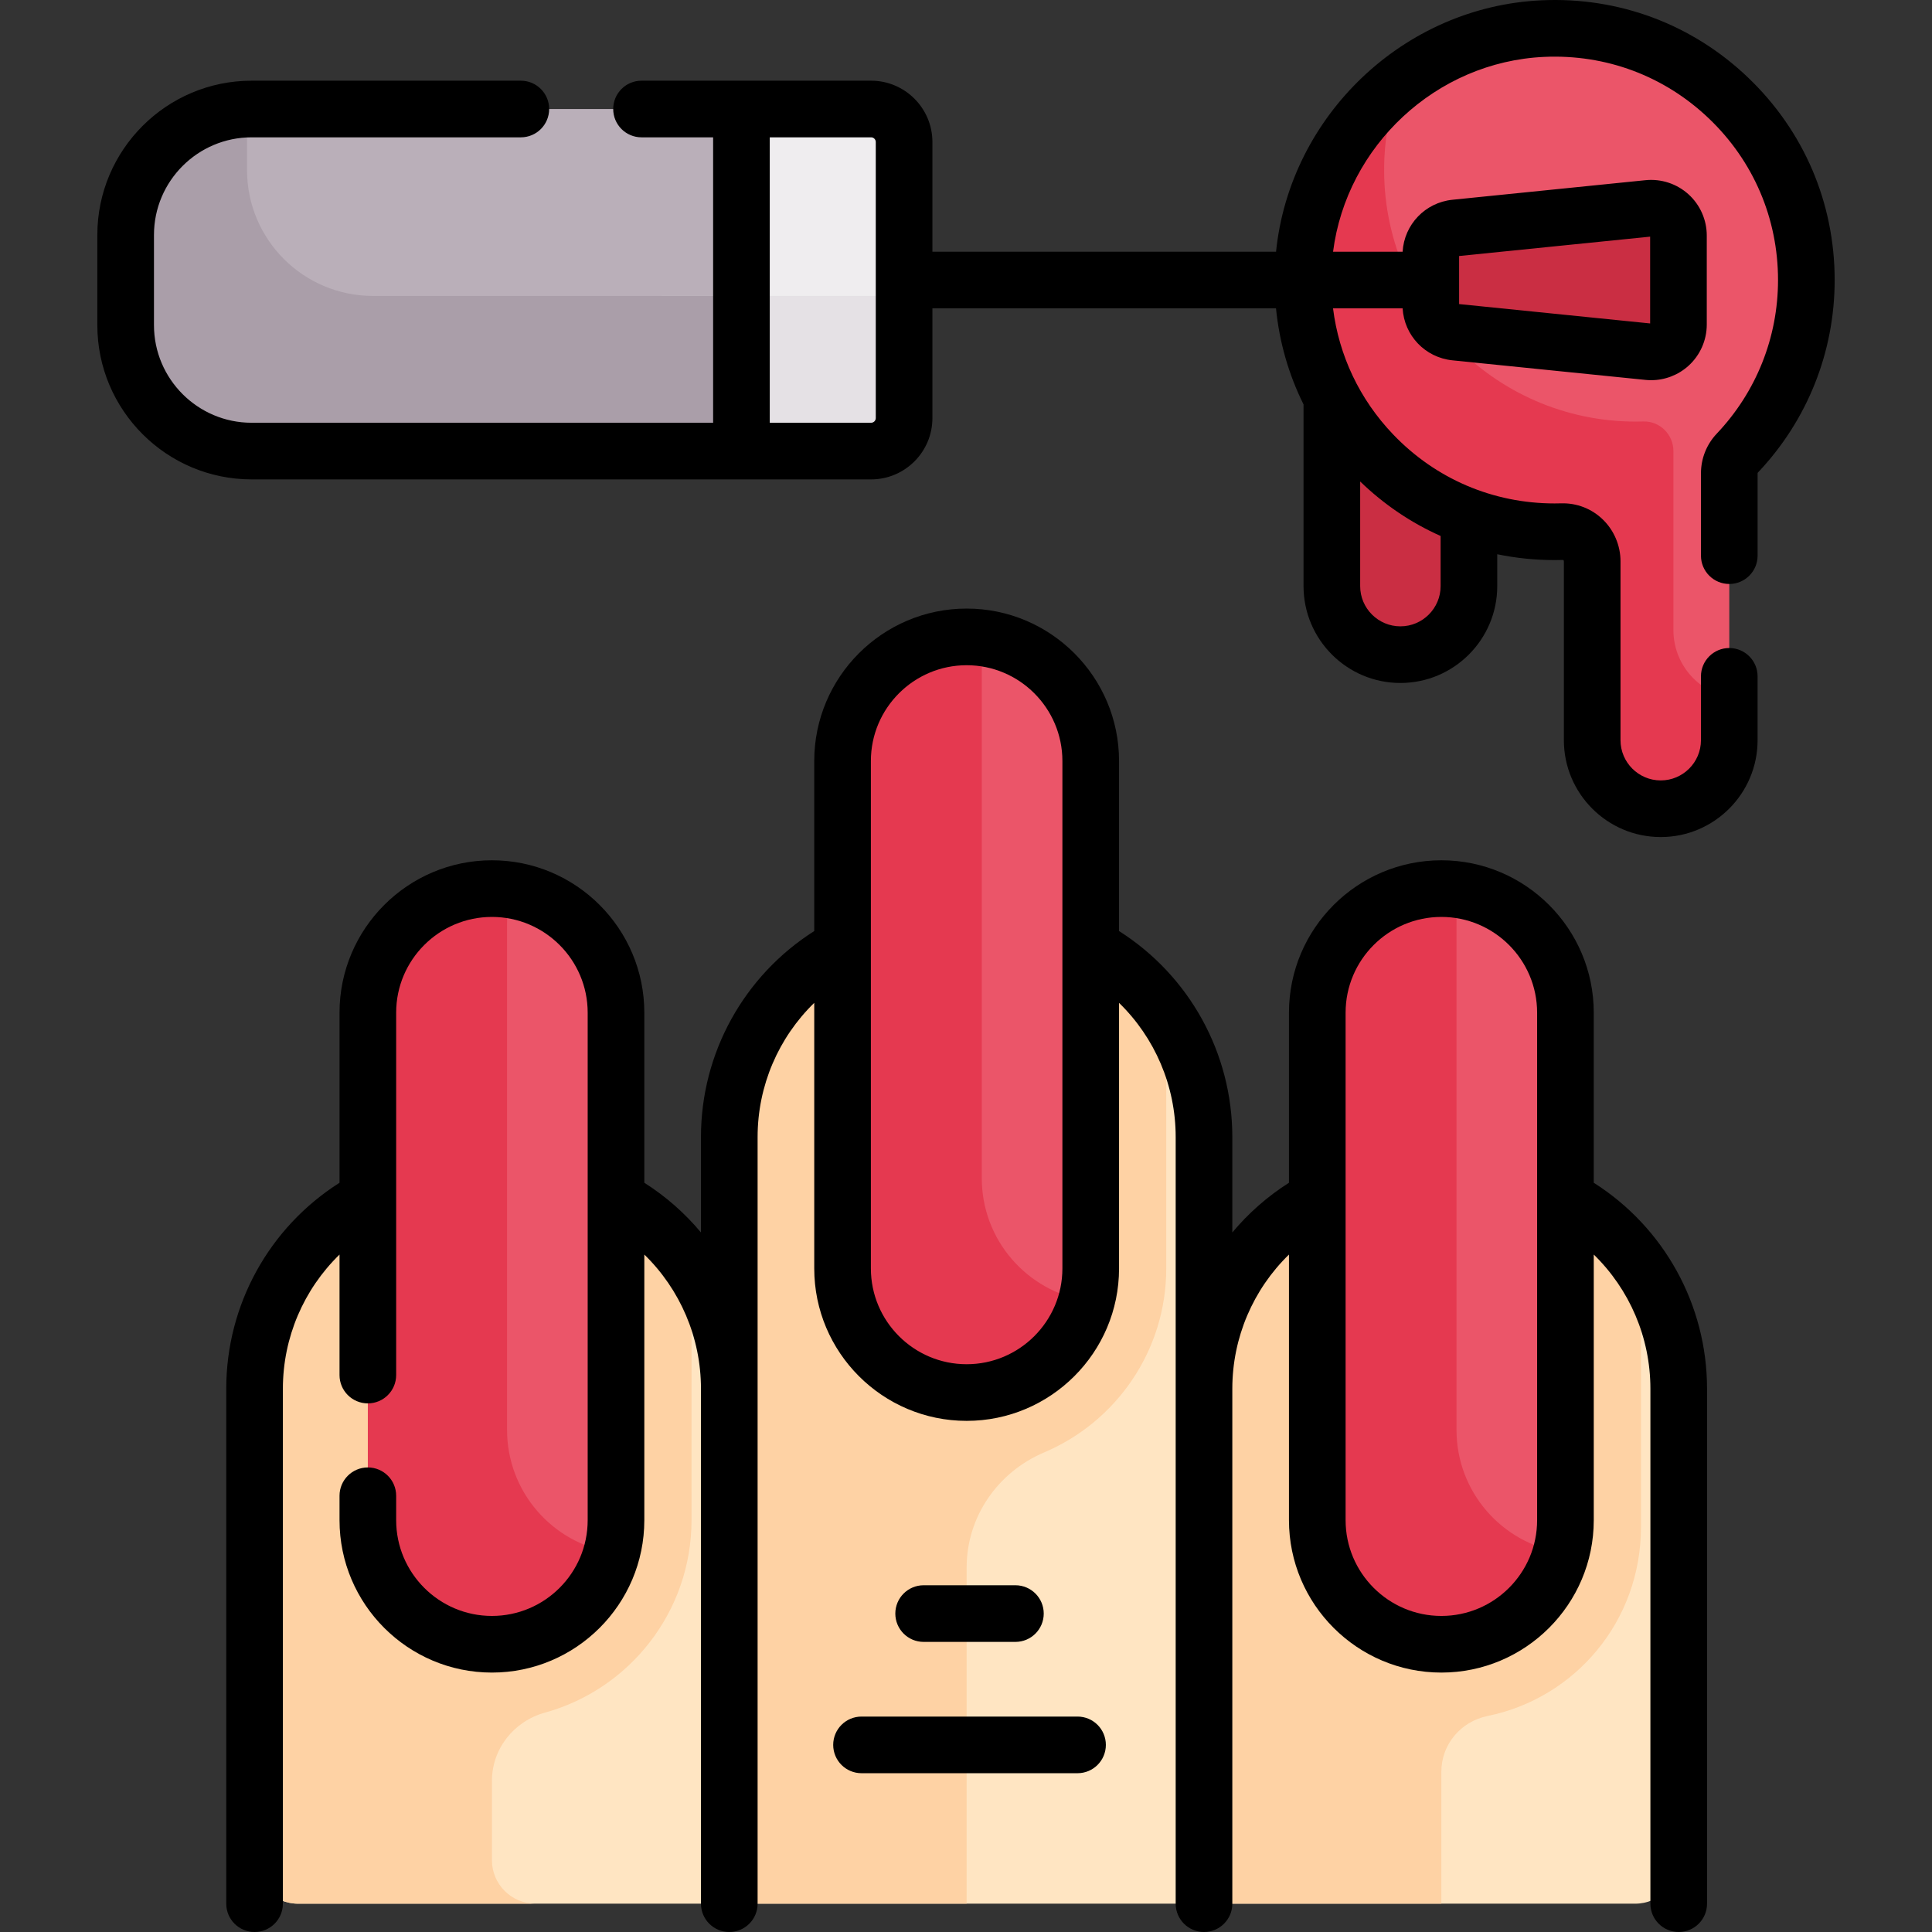 <svg id="Capa_1" enable-background="new 0 0 511.657 511.657" height="512" viewBox="0 0 511.657 511.657" width="512" xmlns="http://www.w3.org/2000/svg"><rect x="0" y="0" width="511.657" height="511.657" fill="#333333" stroke="none"/><g><g><path d="m389.021 138.849v16.374c0 10.025-8.127 18.152-18.152 18.152-10.025 0-18.152-8.127-18.152-18.152v-84.941h36.304z" fill="#ca2e43"/><g id="XMLID_172_"><g><path d="m230.698 28.867h-34.34l-21.122 26.275v47.241l21.122 17.074h34.34c4.82 0 8.74-3.91 8.74-8.74v-73.11c0-4.82-3.92-8.74-8.74-8.74z" fill="#efedef"/></g></g><g><g id="XMLID_168_"><g fill="#ffe5c2"><path d="m193.138 459.527v44.63h-114.189c-6.369 0-11.531-5.163-11.531-11.531v-124.849c0-21.72 12.14-40.61 30-50.25h65.72c17.86 9.64 30 28.53 30 50.25z"/><path d="m318.858 474.157v30h-125.72v-44.63-91.75-66.66c0-21.72 12.14-40.61 30-50.26h65.72c17.86 9.65 30 28.54 30 50.26v66.66z"/><path d="m444.578 367.777v124.849c0 6.369-5.163 11.531-11.531 11.531h-114.189v-30-106.38c0-21.72 12.14-40.61 30-50.25h65.72c17.86 9.64 30 28.53 30 50.25z"/></g></g></g><g><path d="m288.858 250.857h-2.86-62.86c-17.86 9.65-30 28.54-30 50.26v66.66 91.75 44.63h62.86v-44.63-44.406c0-13.402 8.216-25.261 20.556-30.489 18.966-8.036 32.304-26.839 32.304-48.7v-67.079c-5.131-7.471-11.987-13.666-20-17.996z" fill="#fed2a4"/><path d="m223.137 335.932v-134.4c0-18.148 14.712-32.86 32.86-32.86 18.148 0 32.86 14.712 32.86 32.86v134.4c0 18.148-14.712 32.86-32.86 32.86-18.148 0-32.86-14.712-32.86-32.86z" fill="#eb5569"/><path d="m163.138 317.527h-2.86-62.86c-17.86 9.64-30 28.53-30 50.25v124.849c0 6.369 5.163 11.531 11.531 11.531h62.86c-6.369 0-11.531-5.163-11.531-11.531v-20.95c0-8.532 5.81-15.847 14.036-18.115 22.356-6.164 38.823-26.679 38.823-50.969l.007-67.084c-5.131-7.467-11.994-13.656-20.006-17.981z" fill="#fed2a4"/><path d="m97.416 402.593v-134.4c0-18.148 14.712-32.86 32.86-32.86 18.148 0 32.86 14.712 32.86 32.86v134.4c0 18.148-14.712 32.86-32.86 32.86-18.148 0-32.86-14.712-32.86-32.86z" fill="#eb5569"/><path d="m414.578 317.527h-2.86-62.86c-17.86 9.64-30 28.53-30 50.25v106.38 30h62.86v-34.959c0-7.219 5.162-13.306 12.236-14.747 23.226-4.732 40.626-25.123 40.626-50.005v-68.928c-5.131-7.472-11.988-13.665-20.002-17.991z" fill="#fed2a4"/><path d="m414.579 402.593v-134.4c0-18.148-14.712-32.86-32.86-32.86-18.148 0-32.86 14.712-32.86 32.86v134.4c0 18.148 14.712 32.86 32.86 32.86 18.148 0 32.86-14.712 32.86-32.86z" fill="#eb5569"/><g fill="#e53950"><path d="m260.007 312.018v-134.4c0-2.956.397-5.819 1.129-8.544-1.675-.263-3.39-.403-5.138-.403-18.148 0-32.86 14.712-32.86 32.86v134.4c0 18.148 14.712 32.86 32.86 32.86 15.192 0 27.97-10.312 31.732-24.316-15.708-2.466-27.723-16.057-27.723-32.457z"/><path d="m134.286 378.679v-134.4c0-2.956.397-5.819 1.129-8.544-1.675-.263-3.39-.403-5.138-.403-18.148 0-32.86 14.712-32.86 32.86v134.4c0 18.148 14.712 32.86 32.86 32.86 15.192 0 27.97-10.312 31.732-24.316-15.708-2.466-27.723-16.057-27.723-32.457z"/><path d="m385.729 378.679v-134.4c0-2.956.397-5.819 1.129-8.544-1.675-.263-3.39-.403-5.138-.403-18.148 0-32.86 14.712-32.86 32.86v134.4c0 18.148 14.712 32.86 32.86 32.86 15.192 0 27.97-10.312 31.732-24.316-15.708-2.466-27.723-16.057-27.723-32.457z"/></g><path d="m478.381 74.166c0-37.862-31.564-68.351-69.813-66.592-34.152 1.571-61.872 29.291-63.443 63.443-1.76 38.249 28.73 69.812 66.592 69.812.666 0 1.33-.01 1.992-.03 4.374-.13 7.958 3.462 7.958 7.839v47.391c0 10.025 8.127 18.152 18.152 18.152 10.025 0 18.152-8.127 18.152-18.152v-70.67c0-1.997.763-3.917 2.136-5.366 11.32-11.946 18.274-28.07 18.274-45.827z" fill="#eb5569"/><path d="m443.176 166.854v-47.391c0-4.376-3.584-7.969-7.958-7.839-.661.02-1.325.03-1.992.03-37.862 0-68.351-31.563-66.592-69.812.326-7.079 1.79-13.874 4.186-20.224-14.887 11.629-24.776 29.407-25.696 49.4-1.76 38.249 28.73 69.812 66.592 69.812.666 0 1.33-.01 1.992-.03 4.374-.13 7.958 3.462 7.958 7.839v47.391c0 10.025 8.127 18.152 18.152 18.152s18.152-8.127 18.152-18.152v-11.347c-8.419-1.577-14.794-8.953-14.794-17.829z" fill="#e53950"/><path d="m385.421 87.967 51.132 5.184c4.26.432 7.96-2.912 7.96-7.194v-23.583c0-4.282-3.7-7.626-7.96-7.194l-51.132 5.184c-3.692.374-6.501 3.483-6.501 7.194v13.216c0 3.711 2.809 6.819 6.501 7.193z" fill="#ca2e43"/></g><path d="m196.384 28.867h-129.746c-18.43 0-33.36 14.94-33.36 33.36v23.88c0 18.42 14.93 33.35 33.36 33.35h129.746z" fill="#baafb9"/><path d="m228.502 78.371h-53.266v24.012l21.122 17.074h34.34c4.82 0 8.74-3.91 8.74-8.74v-32.346z" fill="#e5e1e5"/><path d="m98.782 78.371c-18.43 0-33.36-14.93-33.36-33.35v-16.123c-17.865.641-32.144 15.317-32.144 33.329v23.88c0 18.42 14.93 33.35 33.36 33.35h129.746v-41.086z" fill="#aa9ea9"/></g><g><path d="m422.08 313.233v-45.041c0-22.255-18.105-40.36-40.36-40.36s-40.36 18.105-40.36 40.36v45.041c-5.726 3.632-10.764 8.09-15.001 13.165v-25.277c0-22.239-11.387-42.742-30-54.549v-45.041c0-22.255-18.105-40.36-40.36-40.36s-40.36 18.105-40.36 40.36v45.041c-18.613 11.806-30 32.31-30 54.549v25.277c-4.237-5.076-9.275-9.533-15.001-13.165v-45.041c0-22.255-18.105-40.36-40.359-40.36-22.255 0-40.361 18.105-40.361 40.36v45.041c-18.613 11.806-30 32.31-30 54.549v136.375c0 4.142 3.357 7.5 7.5 7.5s7.5-3.358 7.5-7.5v-136.375c0-13.585 5.538-26.326 15-35.534v31.915c0 4.142 3.357 7.5 7.5 7.5s7.5-3.358 7.5-7.5v-95.971c0-13.984 11.377-25.36 25.361-25.36 13.983 0 25.359 11.376 25.359 25.36v134.4c0 13.984-11.376 25.36-25.359 25.36-13.984 0-25.361-11.376-25.361-25.36v-6.467c0-4.142-3.357-7.5-7.5-7.5s-7.5 3.358-7.5 7.5v6.467c0 22.255 18.106 40.36 40.361 40.36 22.254 0 40.359-18.105 40.359-40.36v-70.346c9.463 9.208 15.001 21.949 15.001 35.535v91.745 44.63c0 4.142 3.357 7.5 7.5 7.5s7.5-3.358 7.5-7.5v-44.63-91.745-66.661c0-13.585 5.538-26.326 15-35.534v70.344c0 22.255 18.105 40.36 40.36 40.36s40.36-18.105 40.36-40.36v-70.344c9.462 9.208 15 21.949 15 35.534v66.661 106.375 30c0 4.142 3.357 7.5 7.5 7.5s7.5-3.358 7.5-7.5v-30-106.374c0-13.586 5.538-26.327 15.001-35.535v70.345c0 22.255 18.105 40.36 40.36 40.36s40.36-18.105 40.36-40.36v-70.345c9.462 9.208 15 21.949 15 35.534v136.375c0 4.142 3.357 7.5 7.5 7.5s7.5-3.358 7.5-7.5v-136.374c0-22.239-11.387-42.742-30-54.549zm-166.082 48.059c-13.983 0-25.36-11.376-25.36-25.36v-134.4c0-13.984 11.377-25.36 25.36-25.36s25.36 11.376 25.36 25.36v134.4c0 13.984-11.377 25.36-25.36 25.36zm125.721 66.661c-13.983 0-25.36-11.376-25.36-25.36v-134.4c0-13.984 11.377-25.36 25.36-25.36s25.36 11.376 25.36 25.36v134.4c.001 13.984-11.376 25.36-25.36 25.36z"/><path d="m268.916 434.828c4.143 0 7.5-3.358 7.5-7.5s-3.357-7.5-7.5-7.5h-24.306c-4.143 0-7.5 3.358-7.5 7.5s3.357 7.5 7.5 7.5z"/><path d="m285.368 454.604h-57.21c-4.143 0-7.5 3.358-7.5 7.5s3.357 7.5 7.5 7.5h57.21c4.143 0 7.5-3.358 7.5-7.5s-3.358-7.5-7.5-7.5z"/><path d="m462.932 20.525c-14.791-14.126-34.218-21.387-54.709-20.443-36.497 1.679-66.626 30.583-70.285 66.584h-91.005v-29.055c0-8.955-7.285-16.24-16.239-16.24h-60.797c-4.143 0-7.5 3.358-7.5 7.5s3.357 7.5 7.5 7.5h18.961v75.589h-122.225c-14.257 0-25.856-11.599-25.856-25.856v-23.877c0-14.257 11.6-25.856 25.856-25.856h71.302c4.143 0 7.5-3.358 7.5-7.5s-3.357-7.5-7.5-7.5h-71.302c-22.528 0-40.856 18.328-40.856 40.856v23.877c0 22.528 18.328 40.856 40.856 40.856h164.061c8.954 0 16.239-7.285 16.239-16.24v-29.054h90.994c.885 8.927 3.353 17.514 7.294 25.441 0 .028-.004.055-.004.082v48.034c0 14.145 11.507 25.652 25.651 25.652s25.652-11.507 25.652-25.652v-8.438c4.938 1.019 10.021 1.544 15.195 1.544.742 0 1.481-.011 2.215-.033.021 0 .056 0 .116.059.055.053.119.145.119.283v47.391c0 14.145 11.507 25.652 25.651 25.652s25.652-11.507 25.652-25.652v-16.911c0-4.142-3.357-7.5-7.5-7.5s-7.5 3.358-7.5 7.5v16.911c0 5.874-4.778 10.652-10.652 10.652-5.873 0-10.651-4.778-10.651-10.652v-47.391c0-4.138-1.702-8.165-4.671-11.046-2.976-2.889-6.897-4.399-11.014-4.29-.587.018-1.176.026-1.766.026-16.319 0-31.517-6.502-42.792-18.308-8.868-9.285-14.326-20.871-15.89-33.356h18.428c.428 7.184 5.951 13.028 13.202 13.764l51.132 5.184c.494.05.987.075 1.48.075 3.63 0 7.166-1.347 9.882-3.801 3.085-2.788 4.854-6.771 4.854-10.929v-23.583c0-4.158-1.769-8.141-4.854-10.929s-7.225-4.144-11.363-3.727l-51.132 5.184c-7.251.736-12.775 6.58-13.202 13.764h-18.419c3.589-28.008 27.276-50.284 55.873-51.6 16.377-.747 31.861 5.04 43.659 16.307 11.807 11.275 18.309 26.473 18.309 42.793 0 15.19-5.76 29.633-16.219 40.669-2.703 2.853-4.191 6.59-4.191 10.525v21.797c0 4.142 3.357 7.5 7.5 7.5s7.5-3.358 7.5-7.5v-21.797c0-.08.028-.154.079-.208 13.11-13.834 20.331-31.942 20.331-50.987-.001-20.457-8.15-39.507-22.949-53.64zm-230.999 90.195c0 .684-.556 1.24-1.239 1.24h-26.836v-75.589h26.836c.684 0 1.239.556 1.239 1.24zm149.588 31.225v13.278c0 5.874-4.778 10.652-10.652 10.652-5.873 0-10.651-4.778-10.651-10.652v-27.709c6.311 6.107 13.505 10.954 21.303 14.431zm4.899-74.144 50.593-5.129v22.988l-50.593-5.13z"/></g></g></svg>